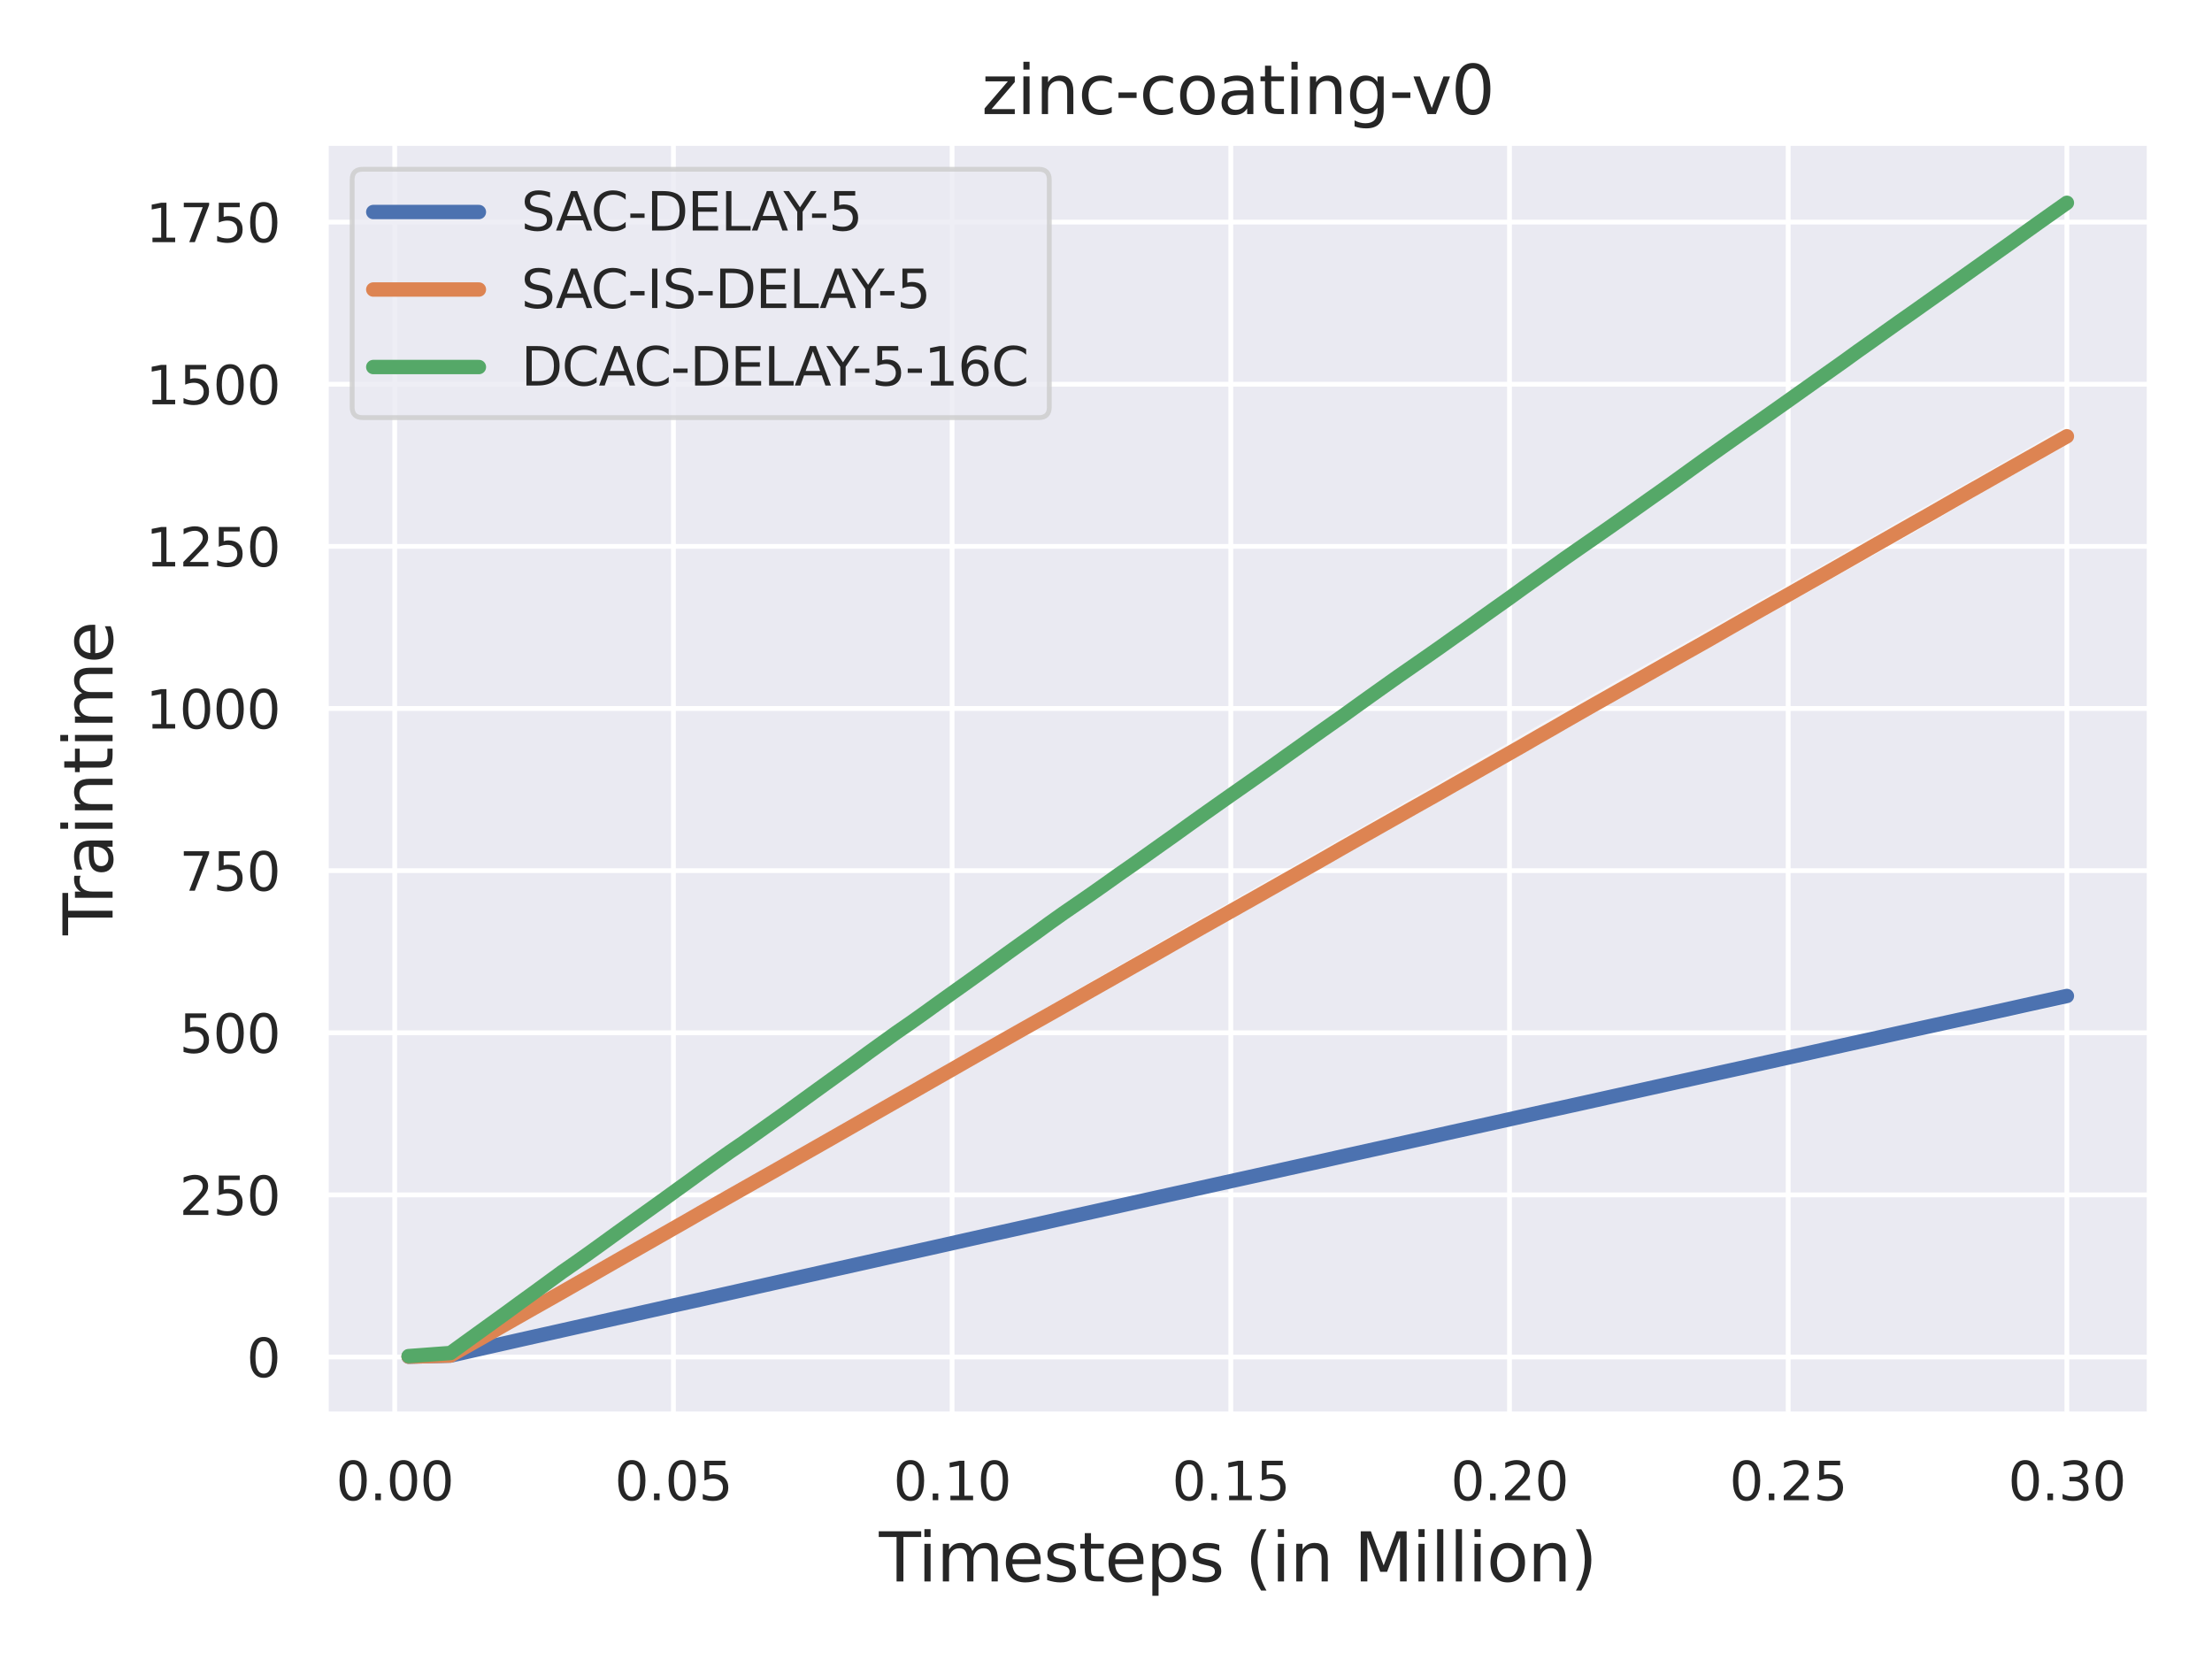 <?xml version="1.0" encoding="utf-8" standalone="no"?>
<!DOCTYPE svg PUBLIC "-//W3C//DTD SVG 1.1//EN"
  "http://www.w3.org/Graphics/SVG/1.1/DTD/svg11.dtd">
<svg xmlns:xlink="http://www.w3.org/1999/xlink" width="460.8pt" height="345.6pt" viewBox="0 0 460.8 345.6" xmlns="http://www.w3.org/2000/svg" version="1.1">
 <defs>
  <style type="text/css">*{stroke-linejoin: round; stroke-linecap: butt}</style>
 </defs>
 <g id="figure_1">
  <g id="patch_1">
   <path d="M 0 345.6 
L 460.8 345.6 
L 460.8 0 
L 0 0 
z
" style="fill: #ffffff"/>
  </g>
  <g id="axes_1">
   <g id="patch_2">
    <path d="M 67.86 294.66 
L 447.84 294.66 
L 447.84 29.76 
L 67.86 29.76 
z
" style="fill: #eaeaf2"/>
   </g>
   <g id="matplotlib.axis_1">
    <g id="xtick_1">
     <g id="line2d_1">
      <path d="M 82.229 294.66 
L 82.229 29.76 
" clip-path="url(#pc3f44f054d)" style="fill: none; stroke: #ffffff; stroke-linecap: round"/>
     </g>
     <g id="text_1">
      <!-- 0.00 -->
      <g style="fill: #262626" transform="translate(69.983 312.518)scale(0.11 -0.11)">
       <defs>
        <path id="DejaVuSans-30" d="M 2034 4250 
Q 1547 4250 1301 3770 
Q 1056 3291 1056 2328 
Q 1056 1369 1301 889 
Q 1547 409 2034 409 
Q 2525 409 2770 889 
Q 3016 1369 3016 2328 
Q 3016 3291 2770 3770 
Q 2525 4250 2034 4250 
z
M 2034 4750 
Q 2819 4750 3233 4129 
Q 3647 3509 3647 2328 
Q 3647 1150 3233 529 
Q 2819 -91 2034 -91 
Q 1250 -91 836 529 
Q 422 1150 422 2328 
Q 422 3509 836 4129 
Q 1250 4750 2034 4750 
z
" transform="scale(0.016)"/>
        <path id="DejaVuSans-2e" d="M 684 794 
L 1344 794 
L 1344 0 
L 684 0 
L 684 794 
z
" transform="scale(0.016)"/>
       </defs>
       <use xlink:href="#DejaVuSans-30"/>
       <use xlink:href="#DejaVuSans-2e" x="63.623"/>
       <use xlink:href="#DejaVuSans-30" x="95.41"/>
       <use xlink:href="#DejaVuSans-30" x="159.033"/>
      </g>
     </g>
    </g>
    <g id="xtick_2">
     <g id="line2d_2">
      <path d="M 140.286 294.66 
L 140.286 29.76 
" clip-path="url(#pc3f44f054d)" style="fill: none; stroke: #ffffff; stroke-linecap: round"/>
     </g>
     <g id="text_2">
      <!-- 0.05 -->
      <g style="fill: #262626" transform="translate(128.039 312.518)scale(0.11 -0.11)">
       <defs>
        <path id="DejaVuSans-35" d="M 691 4666 
L 3169 4666 
L 3169 4134 
L 1269 4134 
L 1269 2991 
Q 1406 3038 1543 3061 
Q 1681 3084 1819 3084 
Q 2600 3084 3056 2656 
Q 3513 2228 3513 1497 
Q 3513 744 3044 326 
Q 2575 -91 1722 -91 
Q 1428 -91 1123 -41 
Q 819 9 494 109 
L 494 744 
Q 775 591 1075 516 
Q 1375 441 1709 441 
Q 2250 441 2565 725 
Q 2881 1009 2881 1497 
Q 2881 1984 2565 2268 
Q 2250 2553 1709 2553 
Q 1456 2553 1204 2497 
Q 953 2441 691 2322 
L 691 4666 
z
" transform="scale(0.016)"/>
       </defs>
       <use xlink:href="#DejaVuSans-30"/>
       <use xlink:href="#DejaVuSans-2e" x="63.623"/>
       <use xlink:href="#DejaVuSans-30" x="95.41"/>
       <use xlink:href="#DejaVuSans-35" x="159.033"/>
      </g>
     </g>
    </g>
    <g id="xtick_3">
     <g id="line2d_3">
      <path d="M 198.342 294.66 
L 198.342 29.76 
" clip-path="url(#pc3f44f054d)" style="fill: none; stroke: #ffffff; stroke-linecap: round"/>
     </g>
     <g id="text_3">
      <!-- 0.10 -->
      <g style="fill: #262626" transform="translate(186.096 312.518)scale(0.11 -0.11)">
       <defs>
        <path id="DejaVuSans-31" d="M 794 531 
L 1825 531 
L 1825 4091 
L 703 3866 
L 703 4441 
L 1819 4666 
L 2450 4666 
L 2450 531 
L 3481 531 
L 3481 0 
L 794 0 
L 794 531 
z
" transform="scale(0.016)"/>
       </defs>
       <use xlink:href="#DejaVuSans-30"/>
       <use xlink:href="#DejaVuSans-2e" x="63.623"/>
       <use xlink:href="#DejaVuSans-31" x="95.41"/>
       <use xlink:href="#DejaVuSans-30" x="159.033"/>
      </g>
     </g>
    </g>
    <g id="xtick_4">
     <g id="line2d_4">
      <path d="M 256.399 294.66 
L 256.399 29.76 
" clip-path="url(#pc3f44f054d)" style="fill: none; stroke: #ffffff; stroke-linecap: round"/>
     </g>
     <g id="text_4">
      <!-- 0.15 -->
      <g style="fill: #262626" transform="translate(244.152 312.518)scale(0.11 -0.11)">
       <use xlink:href="#DejaVuSans-30"/>
       <use xlink:href="#DejaVuSans-2e" x="63.623"/>
       <use xlink:href="#DejaVuSans-31" x="95.41"/>
       <use xlink:href="#DejaVuSans-35" x="159.033"/>
      </g>
     </g>
    </g>
    <g id="xtick_5">
     <g id="line2d_5">
      <path d="M 314.455 294.66 
L 314.455 29.76 
" clip-path="url(#pc3f44f054d)" style="fill: none; stroke: #ffffff; stroke-linecap: round"/>
     </g>
     <g id="text_5">
      <!-- 0.20 -->
      <g style="fill: #262626" transform="translate(302.209 312.518)scale(0.11 -0.11)">
       <defs>
        <path id="DejaVuSans-32" d="M 1228 531 
L 3431 531 
L 3431 0 
L 469 0 
L 469 531 
Q 828 903 1448 1529 
Q 2069 2156 2228 2338 
Q 2531 2678 2651 2914 
Q 2772 3150 2772 3378 
Q 2772 3750 2511 3984 
Q 2250 4219 1831 4219 
Q 1534 4219 1204 4116 
Q 875 4013 500 3803 
L 500 4441 
Q 881 4594 1212 4672 
Q 1544 4750 1819 4750 
Q 2544 4750 2975 4387 
Q 3406 4025 3406 3419 
Q 3406 3131 3298 2873 
Q 3191 2616 2906 2266 
Q 2828 2175 2409 1742 
Q 1991 1309 1228 531 
z
" transform="scale(0.016)"/>
       </defs>
       <use xlink:href="#DejaVuSans-30"/>
       <use xlink:href="#DejaVuSans-2e" x="63.623"/>
       <use xlink:href="#DejaVuSans-32" x="95.41"/>
       <use xlink:href="#DejaVuSans-30" x="159.033"/>
      </g>
     </g>
    </g>
    <g id="xtick_6">
     <g id="line2d_6">
      <path d="M 372.512 294.66 
L 372.512 29.76 
" clip-path="url(#pc3f44f054d)" style="fill: none; stroke: #ffffff; stroke-linecap: round"/>
     </g>
     <g id="text_6">
      <!-- 0.25 -->
      <g style="fill: #262626" transform="translate(360.266 312.518)scale(0.11 -0.11)">
       <use xlink:href="#DejaVuSans-30"/>
       <use xlink:href="#DejaVuSans-2e" x="63.623"/>
       <use xlink:href="#DejaVuSans-32" x="95.41"/>
       <use xlink:href="#DejaVuSans-35" x="159.033"/>
      </g>
     </g>
    </g>
    <g id="xtick_7">
     <g id="line2d_7">
      <path d="M 430.568 294.66 
L 430.568 29.76 
" clip-path="url(#pc3f44f054d)" style="fill: none; stroke: #ffffff; stroke-linecap: round"/>
     </g>
     <g id="text_7">
      <!-- 0.30 -->
      <g style="fill: #262626" transform="translate(418.322 312.518)scale(0.11 -0.11)">
       <defs>
        <path id="DejaVuSans-33" d="M 2597 2516 
Q 3050 2419 3304 2112 
Q 3559 1806 3559 1356 
Q 3559 666 3084 287 
Q 2609 -91 1734 -91 
Q 1441 -91 1130 -33 
Q 819 25 488 141 
L 488 750 
Q 750 597 1062 519 
Q 1375 441 1716 441 
Q 2309 441 2620 675 
Q 2931 909 2931 1356 
Q 2931 1769 2642 2001 
Q 2353 2234 1838 2234 
L 1294 2234 
L 1294 2753 
L 1863 2753 
Q 2328 2753 2575 2939 
Q 2822 3125 2822 3475 
Q 2822 3834 2567 4026 
Q 2313 4219 1838 4219 
Q 1578 4219 1281 4162 
Q 984 4106 628 3988 
L 628 4550 
Q 988 4650 1302 4700 
Q 1616 4750 1894 4750 
Q 2613 4750 3031 4423 
Q 3450 4097 3450 3541 
Q 3450 3153 3228 2886 
Q 3006 2619 2597 2516 
z
" transform="scale(0.016)"/>
       </defs>
       <use xlink:href="#DejaVuSans-30"/>
       <use xlink:href="#DejaVuSans-2e" x="63.623"/>
       <use xlink:href="#DejaVuSans-33" x="95.41"/>
       <use xlink:href="#DejaVuSans-30" x="159.033"/>
      </g>
     </g>
    </g>
    <g id="text_8">
     <!-- Timesteps (in Million) -->
     <g style="fill: #262626" transform="translate(183.104 329.444)scale(0.14 -0.14)">
      <defs>
       <path id="DejaVuSans-54" d="M -19 4666 
L 3928 4666 
L 3928 4134 
L 2272 4134 
L 2272 0 
L 1638 0 
L 1638 4134 
L -19 4134 
L -19 4666 
z
" transform="scale(0.016)"/>
       <path id="DejaVuSans-69" d="M 603 3500 
L 1178 3500 
L 1178 0 
L 603 0 
L 603 3500 
z
M 603 4863 
L 1178 4863 
L 1178 4134 
L 603 4134 
L 603 4863 
z
" transform="scale(0.016)"/>
       <path id="DejaVuSans-6d" d="M 3328 2828 
Q 3544 3216 3844 3400 
Q 4144 3584 4550 3584 
Q 5097 3584 5394 3201 
Q 5691 2819 5691 2113 
L 5691 0 
L 5113 0 
L 5113 2094 
Q 5113 2597 4934 2840 
Q 4756 3084 4391 3084 
Q 3944 3084 3684 2787 
Q 3425 2491 3425 1978 
L 3425 0 
L 2847 0 
L 2847 2094 
Q 2847 2600 2669 2842 
Q 2491 3084 2119 3084 
Q 1678 3084 1418 2786 
Q 1159 2488 1159 1978 
L 1159 0 
L 581 0 
L 581 3500 
L 1159 3500 
L 1159 2956 
Q 1356 3278 1631 3431 
Q 1906 3584 2284 3584 
Q 2666 3584 2933 3390 
Q 3200 3197 3328 2828 
z
" transform="scale(0.016)"/>
       <path id="DejaVuSans-65" d="M 3597 1894 
L 3597 1613 
L 953 1613 
Q 991 1019 1311 708 
Q 1631 397 2203 397 
Q 2534 397 2845 478 
Q 3156 559 3463 722 
L 3463 178 
Q 3153 47 2828 -22 
Q 2503 -91 2169 -91 
Q 1331 -91 842 396 
Q 353 884 353 1716 
Q 353 2575 817 3079 
Q 1281 3584 2069 3584 
Q 2775 3584 3186 3129 
Q 3597 2675 3597 1894 
z
M 3022 2063 
Q 3016 2534 2758 2815 
Q 2500 3097 2075 3097 
Q 1594 3097 1305 2825 
Q 1016 2553 972 2059 
L 3022 2063 
z
" transform="scale(0.016)"/>
       <path id="DejaVuSans-73" d="M 2834 3397 
L 2834 2853 
Q 2591 2978 2328 3040 
Q 2066 3103 1784 3103 
Q 1356 3103 1142 2972 
Q 928 2841 928 2578 
Q 928 2378 1081 2264 
Q 1234 2150 1697 2047 
L 1894 2003 
Q 2506 1872 2764 1633 
Q 3022 1394 3022 966 
Q 3022 478 2636 193 
Q 2250 -91 1575 -91 
Q 1294 -91 989 -36 
Q 684 19 347 128 
L 347 722 
Q 666 556 975 473 
Q 1284 391 1588 391 
Q 1994 391 2212 530 
Q 2431 669 2431 922 
Q 2431 1156 2273 1281 
Q 2116 1406 1581 1522 
L 1381 1569 
Q 847 1681 609 1914 
Q 372 2147 372 2553 
Q 372 3047 722 3315 
Q 1072 3584 1716 3584 
Q 2034 3584 2315 3537 
Q 2597 3491 2834 3397 
z
" transform="scale(0.016)"/>
       <path id="DejaVuSans-74" d="M 1172 4494 
L 1172 3500 
L 2356 3500 
L 2356 3053 
L 1172 3053 
L 1172 1153 
Q 1172 725 1289 603 
Q 1406 481 1766 481 
L 2356 481 
L 2356 0 
L 1766 0 
Q 1100 0 847 248 
Q 594 497 594 1153 
L 594 3053 
L 172 3053 
L 172 3500 
L 594 3500 
L 594 4494 
L 1172 4494 
z
" transform="scale(0.016)"/>
       <path id="DejaVuSans-70" d="M 1159 525 
L 1159 -1331 
L 581 -1331 
L 581 3500 
L 1159 3500 
L 1159 2969 
Q 1341 3281 1617 3432 
Q 1894 3584 2278 3584 
Q 2916 3584 3314 3078 
Q 3713 2572 3713 1747 
Q 3713 922 3314 415 
Q 2916 -91 2278 -91 
Q 1894 -91 1617 61 
Q 1341 213 1159 525 
z
M 3116 1747 
Q 3116 2381 2855 2742 
Q 2594 3103 2138 3103 
Q 1681 3103 1420 2742 
Q 1159 2381 1159 1747 
Q 1159 1113 1420 752 
Q 1681 391 2138 391 
Q 2594 391 2855 752 
Q 3116 1113 3116 1747 
z
" transform="scale(0.016)"/>
       <path id="DejaVuSans-20" transform="scale(0.016)"/>
       <path id="DejaVuSans-28" d="M 1984 4856 
Q 1566 4138 1362 3434 
Q 1159 2731 1159 2009 
Q 1159 1288 1364 580 
Q 1569 -128 1984 -844 
L 1484 -844 
Q 1016 -109 783 600 
Q 550 1309 550 2009 
Q 550 2706 781 3412 
Q 1013 4119 1484 4856 
L 1984 4856 
z
" transform="scale(0.016)"/>
       <path id="DejaVuSans-6e" d="M 3513 2113 
L 3513 0 
L 2938 0 
L 2938 2094 
Q 2938 2591 2744 2837 
Q 2550 3084 2163 3084 
Q 1697 3084 1428 2787 
Q 1159 2491 1159 1978 
L 1159 0 
L 581 0 
L 581 3500 
L 1159 3500 
L 1159 2956 
Q 1366 3272 1645 3428 
Q 1925 3584 2291 3584 
Q 2894 3584 3203 3211 
Q 3513 2838 3513 2113 
z
" transform="scale(0.016)"/>
       <path id="DejaVuSans-4d" d="M 628 4666 
L 1569 4666 
L 2759 1491 
L 3956 4666 
L 4897 4666 
L 4897 0 
L 4281 0 
L 4281 4097 
L 3078 897 
L 2444 897 
L 1241 4097 
L 1241 0 
L 628 0 
L 628 4666 
z
" transform="scale(0.016)"/>
       <path id="DejaVuSans-6c" d="M 603 4863 
L 1178 4863 
L 1178 0 
L 603 0 
L 603 4863 
z
" transform="scale(0.016)"/>
       <path id="DejaVuSans-6f" d="M 1959 3097 
Q 1497 3097 1228 2736 
Q 959 2375 959 1747 
Q 959 1119 1226 758 
Q 1494 397 1959 397 
Q 2419 397 2687 759 
Q 2956 1122 2956 1747 
Q 2956 2369 2687 2733 
Q 2419 3097 1959 3097 
z
M 1959 3584 
Q 2709 3584 3137 3096 
Q 3566 2609 3566 1747 
Q 3566 888 3137 398 
Q 2709 -91 1959 -91 
Q 1206 -91 779 398 
Q 353 888 353 1747 
Q 353 2609 779 3096 
Q 1206 3584 1959 3584 
z
" transform="scale(0.016)"/>
       <path id="DejaVuSans-29" d="M 513 4856 
L 1013 4856 
Q 1481 4119 1714 3412 
Q 1947 2706 1947 2009 
Q 1947 1309 1714 600 
Q 1481 -109 1013 -844 
L 513 -844 
Q 928 -128 1133 580 
Q 1338 1288 1338 2009 
Q 1338 2731 1133 3434 
Q 928 4138 513 4856 
z
" transform="scale(0.016)"/>
      </defs>
      <use xlink:href="#DejaVuSans-54"/>
      <use xlink:href="#DejaVuSans-69" x="57.959"/>
      <use xlink:href="#DejaVuSans-6d" x="85.742"/>
      <use xlink:href="#DejaVuSans-65" x="183.154"/>
      <use xlink:href="#DejaVuSans-73" x="244.678"/>
      <use xlink:href="#DejaVuSans-74" x="296.777"/>
      <use xlink:href="#DejaVuSans-65" x="335.986"/>
      <use xlink:href="#DejaVuSans-70" x="397.51"/>
      <use xlink:href="#DejaVuSans-73" x="460.986"/>
      <use xlink:href="#DejaVuSans-20" x="513.086"/>
      <use xlink:href="#DejaVuSans-28" x="544.873"/>
      <use xlink:href="#DejaVuSans-69" x="583.887"/>
      <use xlink:href="#DejaVuSans-6e" x="611.67"/>
      <use xlink:href="#DejaVuSans-20" x="675.049"/>
      <use xlink:href="#DejaVuSans-4d" x="706.836"/>
      <use xlink:href="#DejaVuSans-69" x="793.115"/>
      <use xlink:href="#DejaVuSans-6c" x="820.898"/>
      <use xlink:href="#DejaVuSans-6c" x="848.682"/>
      <use xlink:href="#DejaVuSans-69" x="876.465"/>
      <use xlink:href="#DejaVuSans-6f" x="904.248"/>
      <use xlink:href="#DejaVuSans-6e" x="965.43"/>
      <use xlink:href="#DejaVuSans-29" x="1028.809"/>
     </g>
    </g>
   </g>
   <g id="matplotlib.axis_2">
    <g id="ytick_1">
     <g id="line2d_8">
      <path d="M 67.86 282.692 
L 447.84 282.692 
" clip-path="url(#pc3f44f054d)" style="fill: none; stroke: #ffffff; stroke-linecap: round"/>
     </g>
     <g id="text_9">
      <!-- 0 -->
      <g style="fill: #262626" transform="translate(51.361 286.871)scale(0.11 -0.11)">
       <use xlink:href="#DejaVuSans-30"/>
      </g>
     </g>
    </g>
    <g id="ytick_2">
     <g id="line2d_9">
      <path d="M 67.86 248.917 
L 447.84 248.917 
" clip-path="url(#pc3f44f054d)" style="fill: none; stroke: #ffffff; stroke-linecap: round"/>
     </g>
     <g id="text_10">
      <!-- 250 -->
      <g style="fill: #262626" transform="translate(37.364 253.096)scale(0.11 -0.11)">
       <use xlink:href="#DejaVuSans-32"/>
       <use xlink:href="#DejaVuSans-35" x="63.623"/>
       <use xlink:href="#DejaVuSans-30" x="127.246"/>
      </g>
     </g>
    </g>
    <g id="ytick_3">
     <g id="line2d_10">
      <path d="M 67.86 215.142 
L 447.84 215.142 
" clip-path="url(#pc3f44f054d)" style="fill: none; stroke: #ffffff; stroke-linecap: round"/>
     </g>
     <g id="text_11">
      <!-- 500 -->
      <g style="fill: #262626" transform="translate(37.364 219.321)scale(0.11 -0.11)">
       <use xlink:href="#DejaVuSans-35"/>
       <use xlink:href="#DejaVuSans-30" x="63.623"/>
       <use xlink:href="#DejaVuSans-30" x="127.246"/>
      </g>
     </g>
    </g>
    <g id="ytick_4">
     <g id="line2d_11">
      <path d="M 67.86 181.367 
L 447.84 181.367 
" clip-path="url(#pc3f44f054d)" style="fill: none; stroke: #ffffff; stroke-linecap: round"/>
     </g>
     <g id="text_12">
      <!-- 750 -->
      <g style="fill: #262626" transform="translate(37.364 185.546)scale(0.11 -0.11)">
       <defs>
        <path id="DejaVuSans-37" d="M 525 4666 
L 3525 4666 
L 3525 4397 
L 1831 0 
L 1172 0 
L 2766 4134 
L 525 4134 
L 525 4666 
z
" transform="scale(0.016)"/>
       </defs>
       <use xlink:href="#DejaVuSans-37"/>
       <use xlink:href="#DejaVuSans-35" x="63.623"/>
       <use xlink:href="#DejaVuSans-30" x="127.246"/>
      </g>
     </g>
    </g>
    <g id="ytick_5">
     <g id="line2d_12">
      <path d="M 67.86 147.592 
L 447.84 147.592 
" clip-path="url(#pc3f44f054d)" style="fill: none; stroke: #ffffff; stroke-linecap: round"/>
     </g>
     <g id="text_13">
      <!-- 1000 -->
      <g style="fill: #262626" transform="translate(30.365 151.771)scale(0.11 -0.11)">
       <use xlink:href="#DejaVuSans-31"/>
       <use xlink:href="#DejaVuSans-30" x="63.623"/>
       <use xlink:href="#DejaVuSans-30" x="127.246"/>
       <use xlink:href="#DejaVuSans-30" x="190.869"/>
      </g>
     </g>
    </g>
    <g id="ytick_6">
     <g id="line2d_13">
      <path d="M 67.86 113.817 
L 447.84 113.817 
" clip-path="url(#pc3f44f054d)" style="fill: none; stroke: #ffffff; stroke-linecap: round"/>
     </g>
     <g id="text_14">
      <!-- 1250 -->
      <g style="fill: #262626" transform="translate(30.365 117.997)scale(0.11 -0.11)">
       <use xlink:href="#DejaVuSans-31"/>
       <use xlink:href="#DejaVuSans-32" x="63.623"/>
       <use xlink:href="#DejaVuSans-35" x="127.246"/>
       <use xlink:href="#DejaVuSans-30" x="190.869"/>
      </g>
     </g>
    </g>
    <g id="ytick_7">
     <g id="line2d_14">
      <path d="M 67.86 80.042 
L 447.84 80.042 
" clip-path="url(#pc3f44f054d)" style="fill: none; stroke: #ffffff; stroke-linecap: round"/>
     </g>
     <g id="text_15">
      <!-- 1500 -->
      <g style="fill: #262626" transform="translate(30.365 84.222)scale(0.11 -0.11)">
       <use xlink:href="#DejaVuSans-31"/>
       <use xlink:href="#DejaVuSans-35" x="63.623"/>
       <use xlink:href="#DejaVuSans-30" x="127.246"/>
       <use xlink:href="#DejaVuSans-30" x="190.869"/>
      </g>
     </g>
    </g>
    <g id="ytick_8">
     <g id="line2d_15">
      <path d="M 67.86 46.268 
L 447.84 46.268 
" clip-path="url(#pc3f44f054d)" style="fill: none; stroke: #ffffff; stroke-linecap: round"/>
     </g>
     <g id="text_16">
      <!-- 1750 -->
      <g style="fill: #262626" transform="translate(30.365 50.447)scale(0.11 -0.11)">
       <use xlink:href="#DejaVuSans-31"/>
       <use xlink:href="#DejaVuSans-37" x="63.623"/>
       <use xlink:href="#DejaVuSans-35" x="127.246"/>
       <use xlink:href="#DejaVuSans-30" x="190.869"/>
      </g>
     </g>
    </g>
    <g id="text_17">
     <!-- Traintime -->
     <g style="fill: #262626" transform="translate(23.453 194.816)rotate(-90)scale(0.14 -0.14)">
      <defs>
       <path id="DejaVuSans-72" d="M 2631 2963 
Q 2534 3019 2420 3045 
Q 2306 3072 2169 3072 
Q 1681 3072 1420 2755 
Q 1159 2438 1159 1844 
L 1159 0 
L 581 0 
L 581 3500 
L 1159 3500 
L 1159 2956 
Q 1341 3275 1631 3429 
Q 1922 3584 2338 3584 
Q 2397 3584 2469 3576 
Q 2541 3569 2628 3553 
L 2631 2963 
z
" transform="scale(0.016)"/>
       <path id="DejaVuSans-61" d="M 2194 1759 
Q 1497 1759 1228 1600 
Q 959 1441 959 1056 
Q 959 750 1161 570 
Q 1363 391 1709 391 
Q 2188 391 2477 730 
Q 2766 1069 2766 1631 
L 2766 1759 
L 2194 1759 
z
M 3341 1997 
L 3341 0 
L 2766 0 
L 2766 531 
Q 2569 213 2275 61 
Q 1981 -91 1556 -91 
Q 1019 -91 701 211 
Q 384 513 384 1019 
Q 384 1609 779 1909 
Q 1175 2209 1959 2209 
L 2766 2209 
L 2766 2266 
Q 2766 2663 2505 2880 
Q 2244 3097 1772 3097 
Q 1472 3097 1187 3025 
Q 903 2953 641 2809 
L 641 3341 
Q 956 3463 1253 3523 
Q 1550 3584 1831 3584 
Q 2591 3584 2966 3190 
Q 3341 2797 3341 1997 
z
" transform="scale(0.016)"/>
      </defs>
      <use xlink:href="#DejaVuSans-54"/>
      <use xlink:href="#DejaVuSans-72" x="46.334"/>
      <use xlink:href="#DejaVuSans-61" x="87.447"/>
      <use xlink:href="#DejaVuSans-69" x="148.727"/>
      <use xlink:href="#DejaVuSans-6e" x="176.51"/>
      <use xlink:href="#DejaVuSans-74" x="239.889"/>
      <use xlink:href="#DejaVuSans-69" x="279.098"/>
      <use xlink:href="#DejaVuSans-6d" x="306.881"/>
      <use xlink:href="#DejaVuSans-65" x="404.293"/>
     </g>
    </g>
   </g>
   <g id="PolyCollection_1">
    <defs>
     <path id="m7ce160425c" d="M 85.132 -62.981 
L 85.132 -62.986 
L 88.035 -63.064 
L 90.937 -63.142 
L 93.84 -63.218 
L 96.743 -63.893 
L 99.646 -64.559 
L 102.549 -65.225 
L 105.452 -65.883 
L 108.354 -66.568 
L 111.257 -67.236 
L 114.16 -67.895 
L 117.063 -68.565 
L 119.966 -69.23 
L 122.869 -69.902 
L 125.771 -70.562 
L 128.674 -71.228 
L 131.577 -71.879 
L 134.48 -72.543 
L 137.383 -73.21 
L 140.286 -73.88 
L 143.188 -74.528 
L 146.091 -75.183 
L 148.994 -75.852 
L 151.897 -76.5 
L 154.8 -77.18 
L 157.702 -77.839 
L 160.605 -78.497 
L 163.508 -79.18 
L 166.411 -79.856 
L 169.314 -80.508 
L 172.217 -81.186 
L 175.119 -81.835 
L 178.022 -82.485 
L 180.925 -83.151 
L 183.828 -83.818 
L 186.731 -84.498 
L 189.634 -85.161 
L 192.536 -85.822 
L 195.439 -86.469 
L 198.342 -87.135 
L 201.245 -87.807 
L 204.148 -88.463 
L 207.051 -89.128 
L 209.953 -89.78 
L 212.856 -90.419 
L 215.759 -91.076 
L 218.662 -91.746 
L 221.565 -92.399 
L 224.467 -93.039 
L 227.37 -93.674 
L 230.273 -94.322 
L 233.176 -94.969 
L 236.079 -95.618 
L 238.982 -96.282 
L 241.884 -96.935 
L 244.787 -97.61 
L 247.69 -98.266 
L 250.593 -98.91 
L 253.496 -99.57 
L 256.399 -100.218 
L 259.301 -100.857 
L 262.204 -101.503 
L 265.107 -102.147 
L 268.01 -102.785 
L 270.913 -103.413 
L 273.816 -104.05 
L 276.718 -104.705 
L 279.621 -105.37 
L 282.524 -106.028 
L 285.427 -106.685 
L 288.33 -107.33 
L 291.233 -107.976 
L 294.135 -108.632 
L 297.038 -109.288 
L 299.941 -109.941 
L 302.844 -110.597 
L 305.747 -111.248 
L 308.649 -111.896 
L 311.552 -112.539 
L 314.455 -113.183 
L 317.358 -113.846 
L 320.261 -114.499 
L 323.164 -115.142 
L 326.066 -115.772 
L 328.969 -116.415 
L 331.872 -117.093 
L 334.775 -117.731 
L 337.678 -118.387 
L 340.581 -119.038 
L 343.483 -119.689 
L 346.386 -120.336 
L 349.289 -120.976 
L 352.192 -121.61 
L 355.095 -122.268 
L 357.998 -122.931 
L 360.9 -123.569 
L 363.803 -124.217 
L 366.706 -124.873 
L 369.609 -125.529 
L 372.512 -126.17 
L 375.414 -126.819 
L 378.317 -127.468 
L 381.22 -128.102 
L 384.123 -128.74 
L 387.026 -129.383 
L 389.929 -130.033 
L 392.831 -130.687 
L 395.734 -131.348 
L 398.637 -131.988 
L 401.54 -132.635 
L 404.443 -133.281 
L 407.346 -133.931 
L 410.248 -134.575 
L 413.151 -135.234 
L 416.054 -135.875 
L 418.957 -136.512 
L 421.86 -137.168 
L 424.763 -137.82 
L 427.665 -138.46 
L 430.568 -139.12 
L 430.568 -136.922 
L 430.568 -136.922 
L 427.665 -136.29 
L 424.763 -135.673 
L 421.86 -135.041 
L 418.957 -134.401 
L 416.054 -133.758 
L 413.151 -133.125 
L 410.248 -132.489 
L 407.346 -131.859 
L 404.443 -131.233 
L 401.54 -130.602 
L 398.637 -129.976 
L 395.734 -129.34 
L 392.831 -128.712 
L 389.929 -128.069 
L 387.026 -127.452 
L 384.123 -126.811 
L 381.22 -126.143 
L 378.317 -125.486 
L 375.414 -124.854 
L 372.512 -124.234 
L 369.609 -123.607 
L 366.706 -122.97 
L 363.803 -122.325 
L 360.9 -121.699 
L 357.998 -121.057 
L 355.095 -120.409 
L 352.192 -119.769 
L 349.289 -119.13 
L 346.386 -118.494 
L 343.483 -117.86 
L 340.581 -117.225 
L 337.678 -116.592 
L 334.775 -115.958 
L 331.872 -115.309 
L 328.969 -114.672 
L 326.066 -114.045 
L 323.164 -113.402 
L 320.261 -112.772 
L 317.358 -112.141 
L 314.455 -111.481 
L 311.552 -110.856 
L 308.649 -110.223 
L 305.747 -109.588 
L 302.844 -108.948 
L 299.941 -108.304 
L 297.038 -107.637 
L 294.135 -107.002 
L 291.233 -106.365 
L 288.33 -105.73 
L 285.427 -105.106 
L 282.524 -104.469 
L 279.621 -103.833 
L 276.718 -103.186 
L 273.816 -102.543 
L 270.913 -101.912 
L 268.01 -101.271 
L 265.107 -100.621 
L 262.204 -99.962 
L 259.301 -99.331 
L 256.399 -98.69 
L 253.496 -98.065 
L 250.593 -97.431 
L 247.69 -96.785 
L 244.787 -96.168 
L 241.884 -95.536 
L 238.982 -94.91 
L 236.079 -94.282 
L 233.176 -93.648 
L 230.273 -93.027 
L 227.37 -92.403 
L 224.467 -91.778 
L 221.565 -91.153 
L 218.662 -90.499 
L 215.759 -89.854 
L 212.856 -89.215 
L 209.953 -88.59 
L 207.051 -87.955 
L 204.148 -87.335 
L 201.245 -86.695 
L 198.342 -86.057 
L 195.439 -85.421 
L 192.536 -84.775 
L 189.634 -84.135 
L 186.731 -83.522 
L 183.828 -82.885 
L 180.925 -82.245 
L 178.022 -81.605 
L 175.119 -80.96 
L 172.217 -80.314 
L 169.314 -79.677 
L 166.411 -79.041 
L 163.508 -78.425 
L 160.605 -77.787 
L 157.702 -77.158 
L 154.8 -76.526 
L 151.897 -75.9 
L 148.994 -75.255 
L 146.091 -74.63 
L 143.188 -74.011 
L 140.286 -73.383 
L 137.383 -72.745 
L 134.48 -72.115 
L 131.577 -71.47 
L 128.674 -70.855 
L 125.771 -70.225 
L 122.869 -69.585 
L 119.966 -68.957 
L 117.063 -68.333 
L 114.16 -67.697 
L 111.257 -67.073 
L 108.354 -66.445 
L 105.452 -65.8 
L 102.549 -65.15 
L 99.646 -64.508 
L 96.743 -63.851 
L 93.84 -63.207 
L 90.937 -63.131 
L 88.035 -63.056 
L 85.132 -62.981 
z
" style="stroke: #ffffff; stroke-opacity: 0.5"/>
    </defs>
    <g clip-path="url(#pc3f44f054d)">
     <use xlink:href="#m7ce160425c" x="0" y="345.6" style="fill: #4c72b0; fill-opacity: 0.5; stroke: #ffffff; stroke-opacity: 0.5"/>
    </g>
   </g>
   <g id="PolyCollection_2">
    <defs>
     <path id="m86fac61cae" d="M 85.132 -62.982 
L 85.132 -62.987 
L 88.035 -63.063 
L 90.937 -63.138 
L 93.84 -63.216 
L 96.743 -64.911 
L 99.646 -66.591 
L 102.549 -68.249 
L 105.452 -69.94 
L 108.354 -71.657 
L 111.257 -73.35 
L 114.16 -75.017 
L 117.063 -76.685 
L 119.966 -78.355 
L 122.869 -79.973 
L 125.771 -81.628 
L 128.674 -83.294 
L 131.577 -85.011 
L 134.48 -86.71 
L 137.383 -88.398 
L 140.286 -90.048 
L 143.188 -91.683 
L 146.091 -93.34 
L 148.994 -94.98 
L 151.897 -96.658 
L 154.8 -98.321 
L 157.702 -99.966 
L 160.605 -101.631 
L 163.508 -103.297 
L 166.411 -105.012 
L 169.314 -106.715 
L 172.217 -108.427 
L 175.119 -110.105 
L 178.022 -111.794 
L 180.925 -113.578 
L 183.828 -115.32 
L 186.731 -117.048 
L 189.634 -118.758 
L 192.536 -120.448 
L 195.439 -122.085 
L 198.342 -123.772 
L 201.245 -125.46 
L 204.148 -127.143 
L 207.051 -128.824 
L 209.953 -130.515 
L 212.856 -132.174 
L 215.759 -133.831 
L 218.662 -135.495 
L 221.565 -137.188 
L 224.467 -138.89 
L 227.37 -140.592 
L 230.273 -142.251 
L 233.176 -143.912 
L 236.079 -145.595 
L 238.982 -147.257 
L 241.884 -148.902 
L 244.787 -150.609 
L 247.69 -152.276 
L 250.593 -153.948 
L 253.496 -155.58 
L 256.399 -157.242 
L 259.301 -158.886 
L 262.204 -160.543 
L 265.107 -162.195 
L 268.01 -163.862 
L 270.913 -165.494 
L 273.816 -167.161 
L 276.718 -168.818 
L 279.621 -170.457 
L 282.524 -172.094 
L 285.427 -173.754 
L 288.33 -175.427 
L 291.233 -177.077 
L 294.135 -178.748 
L 297.038 -180.4 
L 299.941 -182.05 
L 302.844 -183.757 
L 305.747 -185.441 
L 308.649 -187.112 
L 311.552 -188.776 
L 314.455 -190.429 
L 317.358 -192.099 
L 320.261 -193.785 
L 323.164 -195.422 
L 326.066 -197.096 
L 328.969 -198.737 
L 331.872 -200.396 
L 334.775 -202.044 
L 337.678 -203.686 
L 340.581 -205.314 
L 343.483 -206.956 
L 346.386 -208.577 
L 349.289 -210.198 
L 352.192 -211.834 
L 355.095 -213.465 
L 357.998 -215.078 
L 360.9 -216.722 
L 363.803 -218.37 
L 366.706 -220.027 
L 369.609 -221.661 
L 372.512 -223.293 
L 375.414 -224.926 
L 378.317 -226.548 
L 381.22 -228.185 
L 384.123 -229.839 
L 387.026 -231.488 
L 389.929 -233.187 
L 392.831 -234.832 
L 395.734 -236.512 
L 398.637 -238.157 
L 401.54 -239.788 
L 404.443 -241.447 
L 407.346 -243.063 
L 410.248 -244.694 
L 413.151 -246.331 
L 416.054 -247.98 
L 418.957 -249.665 
L 421.86 -251.321 
L 424.763 -252.989 
L 427.665 -254.659 
L 430.568 -256.316 
L 430.568 -253.493 
L 430.568 -253.493 
L 427.665 -251.877 
L 424.763 -250.215 
L 421.86 -248.617 
L 418.957 -246.998 
L 416.054 -245.37 
L 413.151 -243.692 
L 410.248 -242.015 
L 407.346 -240.314 
L 404.443 -238.578 
L 401.54 -236.857 
L 398.637 -235.21 
L 395.734 -233.572 
L 392.831 -231.905 
L 389.929 -230.287 
L 387.026 -228.663 
L 384.123 -227.039 
L 381.22 -225.403 
L 378.317 -223.781 
L 375.414 -222.132 
L 372.512 -220.488 
L 369.609 -218.88 
L 366.706 -217.287 
L 363.803 -215.653 
L 360.9 -214.017 
L 357.998 -212.391 
L 355.095 -210.75 
L 352.192 -209.15 
L 349.289 -207.537 
L 346.386 -205.895 
L 343.483 -204.25 
L 340.581 -202.596 
L 337.678 -200.955 
L 334.775 -199.299 
L 331.872 -197.659 
L 328.969 -195.99 
L 326.066 -194.341 
L 323.164 -192.652 
L 320.261 -190.993 
L 317.358 -189.291 
L 314.455 -187.641 
L 311.552 -185.945 
L 308.649 -184.224 
L 305.747 -182.565 
L 302.844 -180.964 
L 299.941 -179.345 
L 297.038 -177.737 
L 294.135 -176.116 
L 291.233 -174.476 
L 288.33 -172.849 
L 285.427 -171.214 
L 282.524 -169.602 
L 279.621 -167.992 
L 276.718 -166.322 
L 273.816 -164.673 
L 270.913 -163.067 
L 268.01 -161.445 
L 265.107 -159.82 
L 262.204 -158.191 
L 259.301 -156.594 
L 256.399 -154.953 
L 253.496 -153.322 
L 250.593 -151.671 
L 247.69 -150.02 
L 244.787 -148.359 
L 241.884 -146.718 
L 238.982 -145.053 
L 236.079 -143.465 
L 233.176 -141.837 
L 230.273 -140.176 
L 227.37 -138.558 
L 224.467 -136.941 
L 221.565 -135.305 
L 218.662 -133.671 
L 215.759 -132.058 
L 212.856 -130.453 
L 209.953 -128.827 
L 207.051 -127.179 
L 204.148 -125.559 
L 201.245 -123.937 
L 198.342 -122.27 
L 195.439 -120.643 
L 192.536 -118.983 
L 189.634 -117.356 
L 186.731 -115.72 
L 183.828 -114.09 
L 180.925 -112.461 
L 178.022 -110.808 
L 175.119 -109.187 
L 172.217 -107.546 
L 169.314 -105.898 
L 166.411 -104.252 
L 163.508 -102.598 
L 160.605 -100.923 
L 157.702 -99.294 
L 154.8 -97.679 
L 151.897 -96.032 
L 148.994 -94.395 
L 146.091 -92.729 
L 143.188 -91.061 
L 140.286 -89.425 
L 137.383 -87.777 
L 134.48 -86.11 
L 131.577 -84.47 
L 128.674 -82.808 
L 125.771 -81.159 
L 122.869 -79.496 
L 119.966 -77.844 
L 117.063 -76.203 
L 114.16 -74.576 
L 111.257 -72.961 
L 108.354 -71.337 
L 105.452 -69.743 
L 102.549 -68.116 
L 99.646 -66.477 
L 96.743 -64.841 
L 93.84 -63.211 
L 90.937 -63.135 
L 88.035 -63.058 
L 85.132 -62.982 
z
" style="stroke: #ffffff; stroke-opacity: 0.5"/>
    </defs>
    <g clip-path="url(#pc3f44f054d)">
     <use xlink:href="#m86fac61cae" x="0" y="345.6" style="fill: #dd8452; fill-opacity: 0.5; stroke: #ffffff; stroke-opacity: 0.5"/>
    </g>
   </g>
   <g id="PolyCollection_3">
    <defs>
     <path id="m2453d50cc6" d="M 85.132 -63.095 
L 85.132 -63.098 
L 88.035 -63.312 
L 90.937 -63.536 
L 93.84 -63.75 
L 96.743 -65.868 
L 99.646 -67.984 
L 102.549 -70.099 
L 105.452 -72.2 
L 108.354 -74.314 
L 111.257 -76.451 
L 114.16 -78.577 
L 117.063 -80.721 
L 119.966 -82.746 
L 122.869 -84.811 
L 125.771 -86.909 
L 128.674 -89.022 
L 131.577 -91.106 
L 134.48 -93.185 
L 137.383 -95.234 
L 140.286 -97.325 
L 143.188 -99.378 
L 146.091 -101.469 
L 148.994 -103.497 
L 151.897 -105.556 
L 154.8 -107.549 
L 157.702 -109.608 
L 160.605 -111.665 
L 163.508 -113.729 
L 166.411 -115.84 
L 169.314 -117.952 
L 172.217 -120.084 
L 175.119 -122.189 
L 178.022 -124.305 
L 180.925 -126.472 
L 183.828 -128.58 
L 186.731 -130.711 
L 189.634 -132.735 
L 192.536 -134.819 
L 195.439 -136.936 
L 198.342 -139.061 
L 201.245 -141.168 
L 204.148 -143.293 
L 207.051 -145.428 
L 209.953 -147.569 
L 212.856 -149.669 
L 215.759 -151.748 
L 218.662 -153.888 
L 221.565 -155.976 
L 224.467 -157.945 
L 227.37 -159.929 
L 230.273 -161.964 
L 233.176 -164.024 
L 236.079 -166.048 
L 238.982 -168.096 
L 241.884 -170.157 
L 244.787 -172.23 
L 247.69 -174.304 
L 250.593 -176.394 
L 253.496 -178.444 
L 256.399 -180.464 
L 259.301 -182.496 
L 262.204 -184.54 
L 265.107 -186.603 
L 268.01 -188.69 
L 270.913 -190.754 
L 273.816 -192.823 
L 276.718 -194.885 
L 279.621 -196.935 
L 282.524 -199.041 
L 285.427 -201.12 
L 288.33 -203.178 
L 291.233 -205.248 
L 294.135 -207.268 
L 297.038 -209.278 
L 299.941 -211.291 
L 302.844 -213.369 
L 305.747 -215.4 
L 308.649 -217.491 
L 311.552 -219.529 
L 314.455 -221.573 
L 317.358 -223.668 
L 320.261 -225.728 
L 323.164 -227.796 
L 326.066 -229.866 
L 328.969 -231.891 
L 331.872 -233.92 
L 334.775 -235.954 
L 337.678 -238.024 
L 340.581 -240.048 
L 343.483 -242.116 
L 346.386 -244.137 
L 349.289 -246.202 
L 352.192 -248.29 
L 355.095 -250.386 
L 357.998 -252.426 
L 360.9 -254.484 
L 363.803 -256.518 
L 366.706 -258.54 
L 369.609 -260.573 
L 372.512 -262.616 
L 375.414 -264.681 
L 378.317 -266.743 
L 381.22 -268.79 
L 384.123 -270.819 
L 387.026 -272.909 
L 389.929 -274.945 
L 392.831 -277.015 
L 395.734 -279.062 
L 398.637 -281.082 
L 401.54 -283.146 
L 404.443 -285.201 
L 407.346 -287.253 
L 410.248 -289.322 
L 413.151 -291.373 
L 416.054 -293.445 
L 418.957 -295.52 
L 421.86 -297.616 
L 424.763 -299.697 
L 427.665 -301.747 
L 430.568 -303.799 
L 430.568 -302.905 
L 430.568 -302.905 
L 427.665 -300.859 
L 424.763 -298.802 
L 421.86 -296.737 
L 418.957 -294.645 
L 416.054 -292.605 
L 413.151 -290.528 
L 410.248 -288.456 
L 407.346 -286.398 
L 404.443 -284.351 
L 401.54 -282.304 
L 398.637 -280.25 
L 395.734 -278.21 
L 392.831 -276.131 
L 389.929 -274.062 
L 387.026 -272.002 
L 384.123 -269.888 
L 381.22 -267.806 
L 378.317 -265.75 
L 375.414 -263.688 
L 372.512 -261.635 
L 369.609 -259.575 
L 366.706 -257.521 
L 363.803 -255.495 
L 360.9 -253.45 
L 357.998 -251.402 
L 355.095 -249.324 
L 352.192 -247.235 
L 349.289 -245.126 
L 346.386 -243.025 
L 343.483 -240.955 
L 340.581 -238.901 
L 337.678 -236.837 
L 334.775 -234.821 
L 331.872 -232.826 
L 328.969 -230.829 
L 326.066 -228.815 
L 323.164 -226.734 
L 320.261 -224.671 
L 317.358 -222.603 
L 314.455 -220.492 
L 311.552 -218.424 
L 308.649 -216.335 
L 305.747 -214.259 
L 302.844 -212.214 
L 299.941 -210.163 
L 297.038 -208.119 
L 294.135 -206.099 
L 291.233 -204.095 
L 288.33 -202.047 
L 285.427 -199.981 
L 282.524 -197.899 
L 279.621 -195.822 
L 276.718 -193.792 
L 273.816 -191.753 
L 270.913 -189.67 
L 268.01 -187.611 
L 265.107 -185.539 
L 262.204 -183.496 
L 259.301 -181.465 
L 256.399 -179.443 
L 253.496 -177.376 
L 250.593 -175.324 
L 247.69 -173.277 
L 244.787 -171.171 
L 241.884 -169.137 
L 238.982 -167.07 
L 236.079 -164.996 
L 233.176 -162.986 
L 230.273 -160.907 
L 227.37 -158.86 
L 224.467 -156.833 
L 221.565 -154.818 
L 218.662 -152.789 
L 215.759 -150.697 
L 212.856 -148.649 
L 209.953 -146.592 
L 207.051 -144.512 
L 204.148 -142.452 
L 201.245 -140.42 
L 198.342 -138.4 
L 195.439 -136.373 
L 192.536 -134.298 
L 189.634 -132.259 
L 186.731 -130.281 
L 183.828 -128.226 
L 180.925 -126.163 
L 178.022 -124.056 
L 175.119 -122 
L 172.217 -119.924 
L 169.314 -117.857 
L 166.411 -115.76 
L 163.508 -113.671 
L 160.605 -111.61 
L 157.702 -109.562 
L 154.8 -107.503 
L 151.897 -105.533 
L 148.994 -103.465 
L 146.091 -101.354 
L 143.188 -99.221 
L 140.286 -97.087 
L 137.383 -94.983 
L 134.48 -92.876 
L 131.577 -90.814 
L 128.674 -88.736 
L 125.771 -86.639 
L 122.869 -84.553 
L 119.966 -82.494 
L 117.063 -80.486 
L 114.16 -78.384 
L 111.257 -76.259 
L 108.354 -74.2 
L 105.452 -72.064 
L 102.549 -69.976 
L 99.646 -67.902 
L 96.743 -65.827 
L 93.84 -63.733 
L 90.937 -63.524 
L 88.035 -63.309 
L 85.132 -63.095 
z
" style="stroke: #ffffff; stroke-opacity: 0.5"/>
    </defs>
    <g clip-path="url(#pc3f44f054d)">
     <use xlink:href="#m2453d50cc6" x="0" y="345.6" style="fill: #55a868; fill-opacity: 0.5; stroke: #ffffff; stroke-opacity: 0.5"/>
    </g>
   </g>
   <g id="line2d_16">
    <path d="M 85.132 282.616 
L 88.035 282.539 
L 90.937 282.462 
L 93.84 282.386 
L 96.743 281.733 
L 99.646 281.074 
L 102.549 280.418 
L 105.452 279.763 
L 108.354 279.103 
L 111.257 278.453 
L 114.16 277.807 
L 117.063 277.154 
L 119.966 276.504 
L 122.869 275.855 
L 125.771 275.202 
L 128.674 274.552 
L 131.577 273.914 
L 134.48 273.26 
L 137.383 272.609 
L 140.286 271.957 
L 143.188 271.316 
L 146.091 270.677 
L 148.994 270.024 
L 151.897 269.376 
L 154.8 268.72 
L 157.702 268.067 
L 160.605 267.419 
L 163.508 266.764 
L 166.411 266.11 
L 169.314 265.466 
L 172.217 264.811 
L 175.119 264.164 
L 178.022 263.517 
L 180.925 262.868 
L 183.828 262.216 
L 186.731 261.567 
L 189.634 260.923 
L 192.536 260.277 
L 195.439 259.629 
L 198.342 258.976 
L 201.245 258.319 
L 204.148 257.668 
L 207.051 257.025 
L 209.953 256.383 
L 212.856 255.739 
L 215.759 255.097 
L 218.662 254.445 
L 221.565 253.788 
L 224.467 253.143 
L 227.37 252.501 
L 230.273 251.854 
L 233.176 251.205 
L 236.079 250.556 
L 238.982 249.909 
L 241.884 249.267 
L 244.787 248.623 
L 247.69 247.991 
L 250.593 247.347 
L 253.496 246.702 
L 256.399 246.058 
L 259.301 245.418 
L 262.204 244.775 
L 265.107 244.133 
L 268.01 243.483 
L 270.913 242.841 
L 273.816 242.203 
L 276.718 241.556 
L 279.621 240.898 
L 282.524 240.255 
L 285.427 239.61 
L 288.33 238.972 
L 291.233 238.331 
L 294.135 237.685 
L 297.038 237.043 
L 299.941 236.392 
L 302.844 235.742 
L 305.747 235.102 
L 308.649 234.46 
L 311.552 233.816 
L 314.455 233.169 
L 317.358 232.516 
L 320.261 231.869 
L 323.164 231.234 
L 326.066 230.594 
L 328.969 229.956 
L 331.872 229.31 
L 334.775 228.664 
L 337.678 228.021 
L 340.581 227.381 
L 343.483 226.734 
L 346.386 226.091 
L 349.289 225.446 
L 352.192 224.808 
L 355.095 224.165 
L 357.998 223.518 
L 360.9 222.88 
L 363.803 222.24 
L 366.706 221.595 
L 369.609 220.951 
L 372.512 220.306 
L 375.414 219.664 
L 378.317 219.018 
L 381.22 218.371 
L 384.123 217.723 
L 387.026 217.082 
L 389.929 216.45 
L 392.831 215.805 
L 395.734 215.16 
L 398.637 214.521 
L 401.54 213.882 
L 404.443 213.244 
L 407.346 212.609 
L 410.248 211.976 
L 413.151 211.34 
L 416.054 210.699 
L 418.957 210.055 
L 421.86 209.405 
L 424.763 208.762 
L 427.665 208.126 
L 430.568 207.482 
" clip-path="url(#pc3f44f054d)" style="fill: none; stroke: #4c72b0; stroke-width: 3; stroke-linecap: round"/>
   </g>
   <g id="line2d_17">
    <path d="M 85.132 282.615 
L 88.035 282.539 
L 90.937 282.463 
L 93.84 282.387 
L 96.743 280.728 
L 99.646 279.082 
L 102.549 277.433 
L 105.452 275.775 
L 108.354 274.121 
L 111.257 272.469 
L 114.16 270.831 
L 117.063 269.186 
L 119.966 267.52 
L 122.869 265.866 
L 125.771 264.191 
L 128.674 262.531 
L 131.577 260.87 
L 134.48 259.219 
L 137.383 257.556 
L 140.286 255.899 
L 143.188 254.247 
L 146.091 252.568 
L 148.994 250.917 
L 151.897 249.263 
L 154.8 247.618 
L 157.702 245.972 
L 160.605 244.334 
L 163.508 242.676 
L 166.411 241.012 
L 169.314 239.358 
L 172.217 237.706 
L 175.119 236.049 
L 178.022 234.392 
L 180.925 232.721 
L 183.828 231.063 
L 186.731 229.404 
L 189.634 227.759 
L 192.536 226.099 
L 195.439 224.436 
L 198.342 222.785 
L 201.245 221.116 
L 204.148 219.464 
L 207.051 217.82 
L 209.953 216.17 
L 212.856 214.526 
L 215.759 212.891 
L 218.662 211.261 
L 221.565 209.615 
L 224.467 207.961 
L 227.37 206.302 
L 230.273 204.66 
L 233.176 203.013 
L 236.079 201.357 
L 238.982 199.717 
L 241.884 198.073 
L 244.787 196.409 
L 247.69 194.76 
L 250.593 193.107 
L 253.496 191.473 
L 256.399 189.839 
L 259.301 188.199 
L 262.204 186.566 
L 265.107 184.914 
L 268.01 183.267 
L 270.913 181.631 
L 273.816 179.989 
L 276.718 178.332 
L 279.621 176.661 
L 282.524 175.011 
L 285.427 173.367 
L 288.33 171.721 
L 291.233 170.083 
L 294.135 168.432 
L 297.038 166.8 
L 299.941 165.168 
L 302.844 163.504 
L 305.747 161.869 
L 308.649 160.213 
L 311.552 158.556 
L 314.455 156.908 
L 317.358 155.253 
L 320.261 153.571 
L 323.164 151.917 
L 326.066 150.238 
L 328.969 148.578 
L 331.872 146.918 
L 334.775 145.282 
L 337.678 143.635 
L 340.581 142.008 
L 343.483 140.359 
L 346.386 138.707 
L 349.289 137.059 
L 352.192 135.429 
L 355.095 133.794 
L 357.998 132.135 
L 360.9 130.467 
L 363.803 128.809 
L 366.706 127.153 
L 369.609 125.52 
L 372.512 123.892 
L 375.414 122.242 
L 378.317 120.598 
L 381.22 118.951 
L 384.123 117.291 
L 387.026 115.637 
L 389.929 113.967 
L 392.831 112.321 
L 395.734 110.664 
L 398.637 109.011 
L 401.54 107.376 
L 404.443 105.71 
L 407.346 104.043 
L 410.248 102.388 
L 413.151 100.747 
L 416.054 99.092 
L 418.957 97.448 
L 421.86 95.809 
L 424.763 94.178 
L 427.665 92.528 
L 430.568 90.89 
" clip-path="url(#pc3f44f054d)" style="fill: none; stroke: #dd8452; stroke-width: 3; stroke-linecap: round"/>
   </g>
   <g id="line2d_18">
    <path d="M 85.132 282.504 
L 88.035 282.29 
L 90.937 282.07 
L 93.84 281.858 
L 96.743 279.752 
L 99.646 277.657 
L 102.549 275.563 
L 105.452 273.468 
L 108.354 271.343 
L 111.257 269.245 
L 114.16 267.119 
L 117.063 264.997 
L 119.966 262.98 
L 122.869 260.918 
L 125.771 258.826 
L 128.674 256.721 
L 131.577 254.64 
L 134.48 252.569 
L 137.383 250.492 
L 140.286 248.394 
L 143.188 246.301 
L 146.091 244.189 
L 148.994 242.119 
L 151.897 240.056 
L 154.8 238.074 
L 157.702 236.015 
L 160.605 233.962 
L 163.508 231.9 
L 166.411 229.8 
L 169.314 227.696 
L 172.217 225.596 
L 175.119 223.506 
L 178.022 221.419 
L 180.925 219.282 
L 183.828 217.197 
L 186.731 215.104 
L 189.634 213.103 
L 192.536 211.042 
L 195.439 208.946 
L 198.342 206.869 
L 201.245 204.806 
L 204.148 202.727 
L 207.051 200.63 
L 209.953 198.519 
L 212.856 196.441 
L 215.759 194.378 
L 218.662 192.262 
L 221.565 190.203 
L 224.467 188.211 
L 227.37 186.206 
L 230.273 184.164 
L 233.176 182.095 
L 236.079 180.078 
L 238.982 178.017 
L 241.884 175.953 
L 244.787 173.899 
L 247.69 171.809 
L 250.593 169.741 
L 253.496 167.69 
L 256.399 165.646 
L 259.301 163.62 
L 262.204 161.582 
L 265.107 159.529 
L 268.01 157.449 
L 270.913 155.388 
L 273.816 153.312 
L 276.718 151.261 
L 279.621 149.222 
L 282.524 147.13 
L 285.427 145.049 
L 288.33 142.987 
L 291.233 140.929 
L 294.135 138.917 
L 297.038 136.901 
L 299.941 134.873 
L 302.844 132.808 
L 305.747 130.771 
L 308.649 128.687 
L 311.552 126.623 
L 314.455 124.568 
L 317.358 122.465 
L 320.261 120.4 
L 323.164 118.335 
L 326.066 116.26 
L 328.969 114.24 
L 331.872 112.227 
L 334.775 110.212 
L 337.678 108.17 
L 340.581 106.126 
L 343.483 104.064 
L 346.386 102.019 
L 349.289 99.936 
L 352.192 97.838 
L 355.095 95.745 
L 357.998 93.686 
L 360.9 91.633 
L 363.803 89.594 
L 366.706 87.569 
L 369.609 85.526 
L 372.512 83.474 
L 375.414 81.415 
L 378.317 79.353 
L 381.22 77.302 
L 384.123 75.247 
L 387.026 73.144 
L 389.929 71.097 
L 392.831 69.027 
L 395.734 66.964 
L 398.637 64.934 
L 401.54 62.875 
L 404.443 60.824 
L 407.346 58.774 
L 410.248 56.711 
L 413.151 54.649 
L 416.054 52.575 
L 418.957 50.517 
L 421.86 48.423 
L 424.763 46.35 
L 427.665 44.297 
L 430.568 42.248 
" clip-path="url(#pc3f44f054d)" style="fill: none; stroke: #55a868; stroke-width: 3; stroke-linecap: round"/>
   </g>
   <g id="patch_3">
    <path d="M 67.86 294.66 
L 67.86 29.76 
" style="fill: none; stroke: #ffffff; stroke-width: 1.25; stroke-linejoin: miter; stroke-linecap: square"/>
   </g>
   <g id="patch_4">
    <path d="M 447.84 294.66 
L 447.84 29.76 
" style="fill: none; stroke: #ffffff; stroke-width: 1.25; stroke-linejoin: miter; stroke-linecap: square"/>
   </g>
   <g id="patch_5">
    <path d="M 67.86 294.66 
L 447.84 294.66 
" style="fill: none; stroke: #ffffff; stroke-width: 1.25; stroke-linejoin: miter; stroke-linecap: square"/>
   </g>
   <g id="patch_6">
    <path d="M 67.86 29.76 
L 447.84 29.76 
" style="fill: none; stroke: #ffffff; stroke-width: 1.25; stroke-linejoin: miter; stroke-linecap: square"/>
   </g>
   <g id="text_18">
    <!-- zinc-coating-v0 -->
    <g style="fill: #262626" transform="translate(204.491 23.76)scale(0.14 -0.14)">
     <defs>
      <path id="DejaVuSans-7a" d="M 353 3500 
L 3084 3500 
L 3084 2975 
L 922 459 
L 3084 459 
L 3084 0 
L 275 0 
L 275 525 
L 2438 3041 
L 353 3041 
L 353 3500 
z
" transform="scale(0.016)"/>
      <path id="DejaVuSans-63" d="M 3122 3366 
L 3122 2828 
Q 2878 2963 2633 3030 
Q 2388 3097 2138 3097 
Q 1578 3097 1268 2742 
Q 959 2388 959 1747 
Q 959 1106 1268 751 
Q 1578 397 2138 397 
Q 2388 397 2633 464 
Q 2878 531 3122 666 
L 3122 134 
Q 2881 22 2623 -34 
Q 2366 -91 2075 -91 
Q 1284 -91 818 406 
Q 353 903 353 1747 
Q 353 2603 823 3093 
Q 1294 3584 2113 3584 
Q 2378 3584 2631 3529 
Q 2884 3475 3122 3366 
z
" transform="scale(0.016)"/>
      <path id="DejaVuSans-2d" d="M 313 2009 
L 1997 2009 
L 1997 1497 
L 313 1497 
L 313 2009 
z
" transform="scale(0.016)"/>
      <path id="DejaVuSans-67" d="M 2906 1791 
Q 2906 2416 2648 2759 
Q 2391 3103 1925 3103 
Q 1463 3103 1205 2759 
Q 947 2416 947 1791 
Q 947 1169 1205 825 
Q 1463 481 1925 481 
Q 2391 481 2648 825 
Q 2906 1169 2906 1791 
z
M 3481 434 
Q 3481 -459 3084 -895 
Q 2688 -1331 1869 -1331 
Q 1566 -1331 1297 -1286 
Q 1028 -1241 775 -1147 
L 775 -588 
Q 1028 -725 1275 -790 
Q 1522 -856 1778 -856 
Q 2344 -856 2625 -561 
Q 2906 -266 2906 331 
L 2906 616 
Q 2728 306 2450 153 
Q 2172 0 1784 0 
Q 1141 0 747 490 
Q 353 981 353 1791 
Q 353 2603 747 3093 
Q 1141 3584 1784 3584 
Q 2172 3584 2450 3431 
Q 2728 3278 2906 2969 
L 2906 3500 
L 3481 3500 
L 3481 434 
z
" transform="scale(0.016)"/>
      <path id="DejaVuSans-76" d="M 191 3500 
L 800 3500 
L 1894 563 
L 2988 3500 
L 3597 3500 
L 2284 0 
L 1503 0 
L 191 3500 
z
" transform="scale(0.016)"/>
     </defs>
     <use xlink:href="#DejaVuSans-7a"/>
     <use xlink:href="#DejaVuSans-69" x="52.49"/>
     <use xlink:href="#DejaVuSans-6e" x="80.273"/>
     <use xlink:href="#DejaVuSans-63" x="143.652"/>
     <use xlink:href="#DejaVuSans-2d" x="198.633"/>
     <use xlink:href="#DejaVuSans-63" x="234.717"/>
     <use xlink:href="#DejaVuSans-6f" x="289.697"/>
     <use xlink:href="#DejaVuSans-61" x="350.879"/>
     <use xlink:href="#DejaVuSans-74" x="412.158"/>
     <use xlink:href="#DejaVuSans-69" x="451.367"/>
     <use xlink:href="#DejaVuSans-6e" x="479.15"/>
     <use xlink:href="#DejaVuSans-67" x="542.529"/>
     <use xlink:href="#DejaVuSans-2d" x="606.006"/>
     <use xlink:href="#DejaVuSans-76" x="639.465"/>
     <use xlink:href="#DejaVuSans-30" x="698.645"/>
    </g>
   </g>
   <g id="legend_1">
    <g id="patch_7">
     <path d="M 75.56 86.998 
L 216.389 86.998 
Q 218.589 86.998 218.589 84.798 
L 218.589 37.46 
Q 218.589 35.26 216.389 35.26 
L 75.56 35.26 
Q 73.36 35.26 73.36 37.46 
L 73.36 84.798 
Q 73.36 86.998 75.56 86.998 
z
" style="fill: #eaeaf2; opacity: 0.8; stroke: #cccccc; stroke-linejoin: miter"/>
    </g>
    <g id="line2d_19">
     <path d="M 77.76 44.168 
L 88.76 44.168 
L 99.76 44.168 
" style="fill: none; stroke: #4c72b0; stroke-width: 3; stroke-linecap: round"/>
    </g>
    <g id="text_19">
     <!-- SAC-DELAY-5 -->
     <g style="fill: #262626" transform="translate(108.56 48.018)scale(0.11 -0.11)">
      <defs>
       <path id="DejaVuSans-53" d="M 3425 4513 
L 3425 3897 
Q 3066 4069 2747 4153 
Q 2428 4238 2131 4238 
Q 1616 4238 1336 4038 
Q 1056 3838 1056 3469 
Q 1056 3159 1242 3001 
Q 1428 2844 1947 2747 
L 2328 2669 
Q 3034 2534 3370 2195 
Q 3706 1856 3706 1288 
Q 3706 609 3251 259 
Q 2797 -91 1919 -91 
Q 1588 -91 1214 -16 
Q 841 59 441 206 
L 441 856 
Q 825 641 1194 531 
Q 1563 422 1919 422 
Q 2459 422 2753 634 
Q 3047 847 3047 1241 
Q 3047 1584 2836 1778 
Q 2625 1972 2144 2069 
L 1759 2144 
Q 1053 2284 737 2584 
Q 422 2884 422 3419 
Q 422 4038 858 4394 
Q 1294 4750 2059 4750 
Q 2388 4750 2728 4690 
Q 3069 4631 3425 4513 
z
" transform="scale(0.016)"/>
       <path id="DejaVuSans-41" d="M 2188 4044 
L 1331 1722 
L 3047 1722 
L 2188 4044 
z
M 1831 4666 
L 2547 4666 
L 4325 0 
L 3669 0 
L 3244 1197 
L 1141 1197 
L 716 0 
L 50 0 
L 1831 4666 
z
" transform="scale(0.016)"/>
       <path id="DejaVuSans-43" d="M 4122 4306 
L 4122 3641 
Q 3803 3938 3442 4084 
Q 3081 4231 2675 4231 
Q 1875 4231 1450 3742 
Q 1025 3253 1025 2328 
Q 1025 1406 1450 917 
Q 1875 428 2675 428 
Q 3081 428 3442 575 
Q 3803 722 4122 1019 
L 4122 359 
Q 3791 134 3420 21 
Q 3050 -91 2638 -91 
Q 1578 -91 968 557 
Q 359 1206 359 2328 
Q 359 3453 968 4101 
Q 1578 4750 2638 4750 
Q 3056 4750 3426 4639 
Q 3797 4528 4122 4306 
z
" transform="scale(0.016)"/>
       <path id="DejaVuSans-44" d="M 1259 4147 
L 1259 519 
L 2022 519 
Q 2988 519 3436 956 
Q 3884 1394 3884 2338 
Q 3884 3275 3436 3711 
Q 2988 4147 2022 4147 
L 1259 4147 
z
M 628 4666 
L 1925 4666 
Q 3281 4666 3915 4102 
Q 4550 3538 4550 2338 
Q 4550 1131 3912 565 
Q 3275 0 1925 0 
L 628 0 
L 628 4666 
z
" transform="scale(0.016)"/>
       <path id="DejaVuSans-45" d="M 628 4666 
L 3578 4666 
L 3578 4134 
L 1259 4134 
L 1259 2753 
L 3481 2753 
L 3481 2222 
L 1259 2222 
L 1259 531 
L 3634 531 
L 3634 0 
L 628 0 
L 628 4666 
z
" transform="scale(0.016)"/>
       <path id="DejaVuSans-4c" d="M 628 4666 
L 1259 4666 
L 1259 531 
L 3531 531 
L 3531 0 
L 628 0 
L 628 4666 
z
" transform="scale(0.016)"/>
       <path id="DejaVuSans-59" d="M -13 4666 
L 666 4666 
L 1959 2747 
L 3244 4666 
L 3922 4666 
L 2272 2222 
L 2272 0 
L 1638 0 
L 1638 2222 
L -13 4666 
z
" transform="scale(0.016)"/>
      </defs>
      <use xlink:href="#DejaVuSans-53"/>
      <use xlink:href="#DejaVuSans-41" x="65.352"/>
      <use xlink:href="#DejaVuSans-43" x="132.01"/>
      <use xlink:href="#DejaVuSans-2d" x="201.834"/>
      <use xlink:href="#DejaVuSans-44" x="237.918"/>
      <use xlink:href="#DejaVuSans-45" x="314.92"/>
      <use xlink:href="#DejaVuSans-4c" x="378.104"/>
      <use xlink:href="#DejaVuSans-41" x="436.066"/>
      <use xlink:href="#DejaVuSans-59" x="496.725"/>
      <use xlink:href="#DejaVuSans-2d" x="545.934"/>
      <use xlink:href="#DejaVuSans-35" x="582.018"/>
     </g>
    </g>
    <g id="line2d_20">
     <path d="M 77.76 60.314 
L 88.76 60.314 
L 99.76 60.314 
" style="fill: none; stroke: #dd8452; stroke-width: 3; stroke-linecap: round"/>
    </g>
    <g id="text_20">
     <!-- SAC-IS-DELAY-5 -->
     <g style="fill: #262626" transform="translate(108.56 64.164)scale(0.11 -0.11)">
      <defs>
       <path id="DejaVuSans-49" d="M 628 4666 
L 1259 4666 
L 1259 0 
L 628 0 
L 628 4666 
z
" transform="scale(0.016)"/>
      </defs>
      <use xlink:href="#DejaVuSans-53"/>
      <use xlink:href="#DejaVuSans-41" x="65.352"/>
      <use xlink:href="#DejaVuSans-43" x="132.01"/>
      <use xlink:href="#DejaVuSans-2d" x="201.834"/>
      <use xlink:href="#DejaVuSans-49" x="237.918"/>
      <use xlink:href="#DejaVuSans-53" x="267.41"/>
      <use xlink:href="#DejaVuSans-2d" x="330.887"/>
      <use xlink:href="#DejaVuSans-44" x="366.971"/>
      <use xlink:href="#DejaVuSans-45" x="443.973"/>
      <use xlink:href="#DejaVuSans-4c" x="507.156"/>
      <use xlink:href="#DejaVuSans-41" x="565.119"/>
      <use xlink:href="#DejaVuSans-59" x="625.777"/>
      <use xlink:href="#DejaVuSans-2d" x="674.986"/>
      <use xlink:href="#DejaVuSans-35" x="711.07"/>
     </g>
    </g>
    <g id="line2d_21">
     <path d="M 77.76 76.46 
L 88.76 76.46 
L 99.76 76.46 
" style="fill: none; stroke: #55a868; stroke-width: 3; stroke-linecap: round"/>
    </g>
    <g id="text_21">
     <!-- DCAC-DELAY-5-16C -->
     <g style="fill: #262626" transform="translate(108.56 80.31)scale(0.11 -0.11)">
      <defs>
       <path id="DejaVuSans-36" d="M 2113 2584 
Q 1688 2584 1439 2293 
Q 1191 2003 1191 1497 
Q 1191 994 1439 701 
Q 1688 409 2113 409 
Q 2538 409 2786 701 
Q 3034 994 3034 1497 
Q 3034 2003 2786 2293 
Q 2538 2584 2113 2584 
z
M 3366 4563 
L 3366 3988 
Q 3128 4100 2886 4159 
Q 2644 4219 2406 4219 
Q 1781 4219 1451 3797 
Q 1122 3375 1075 2522 
Q 1259 2794 1537 2939 
Q 1816 3084 2150 3084 
Q 2853 3084 3261 2657 
Q 3669 2231 3669 1497 
Q 3669 778 3244 343 
Q 2819 -91 2113 -91 
Q 1303 -91 875 529 
Q 447 1150 447 2328 
Q 447 3434 972 4092 
Q 1497 4750 2381 4750 
Q 2619 4750 2861 4703 
Q 3103 4656 3366 4563 
z
" transform="scale(0.016)"/>
      </defs>
      <use xlink:href="#DejaVuSans-44"/>
      <use xlink:href="#DejaVuSans-43" x="77.002"/>
      <use xlink:href="#DejaVuSans-41" x="146.826"/>
      <use xlink:href="#DejaVuSans-43" x="213.484"/>
      <use xlink:href="#DejaVuSans-2d" x="283.309"/>
      <use xlink:href="#DejaVuSans-44" x="319.393"/>
      <use xlink:href="#DejaVuSans-45" x="396.395"/>
      <use xlink:href="#DejaVuSans-4c" x="459.578"/>
      <use xlink:href="#DejaVuSans-41" x="517.541"/>
      <use xlink:href="#DejaVuSans-59" x="578.199"/>
      <use xlink:href="#DejaVuSans-2d" x="627.408"/>
      <use xlink:href="#DejaVuSans-35" x="663.492"/>
      <use xlink:href="#DejaVuSans-2d" x="727.115"/>
      <use xlink:href="#DejaVuSans-31" x="763.199"/>
      <use xlink:href="#DejaVuSans-36" x="826.822"/>
      <use xlink:href="#DejaVuSans-43" x="890.445"/>
     </g>
    </g>
   </g>
  </g>
 </g>
 <defs>
  <clipPath id="pc3f44f054d">
   <rect x="67.86" y="29.76" width="379.98" height="264.9"/>
  </clipPath>
 </defs>
</svg>

